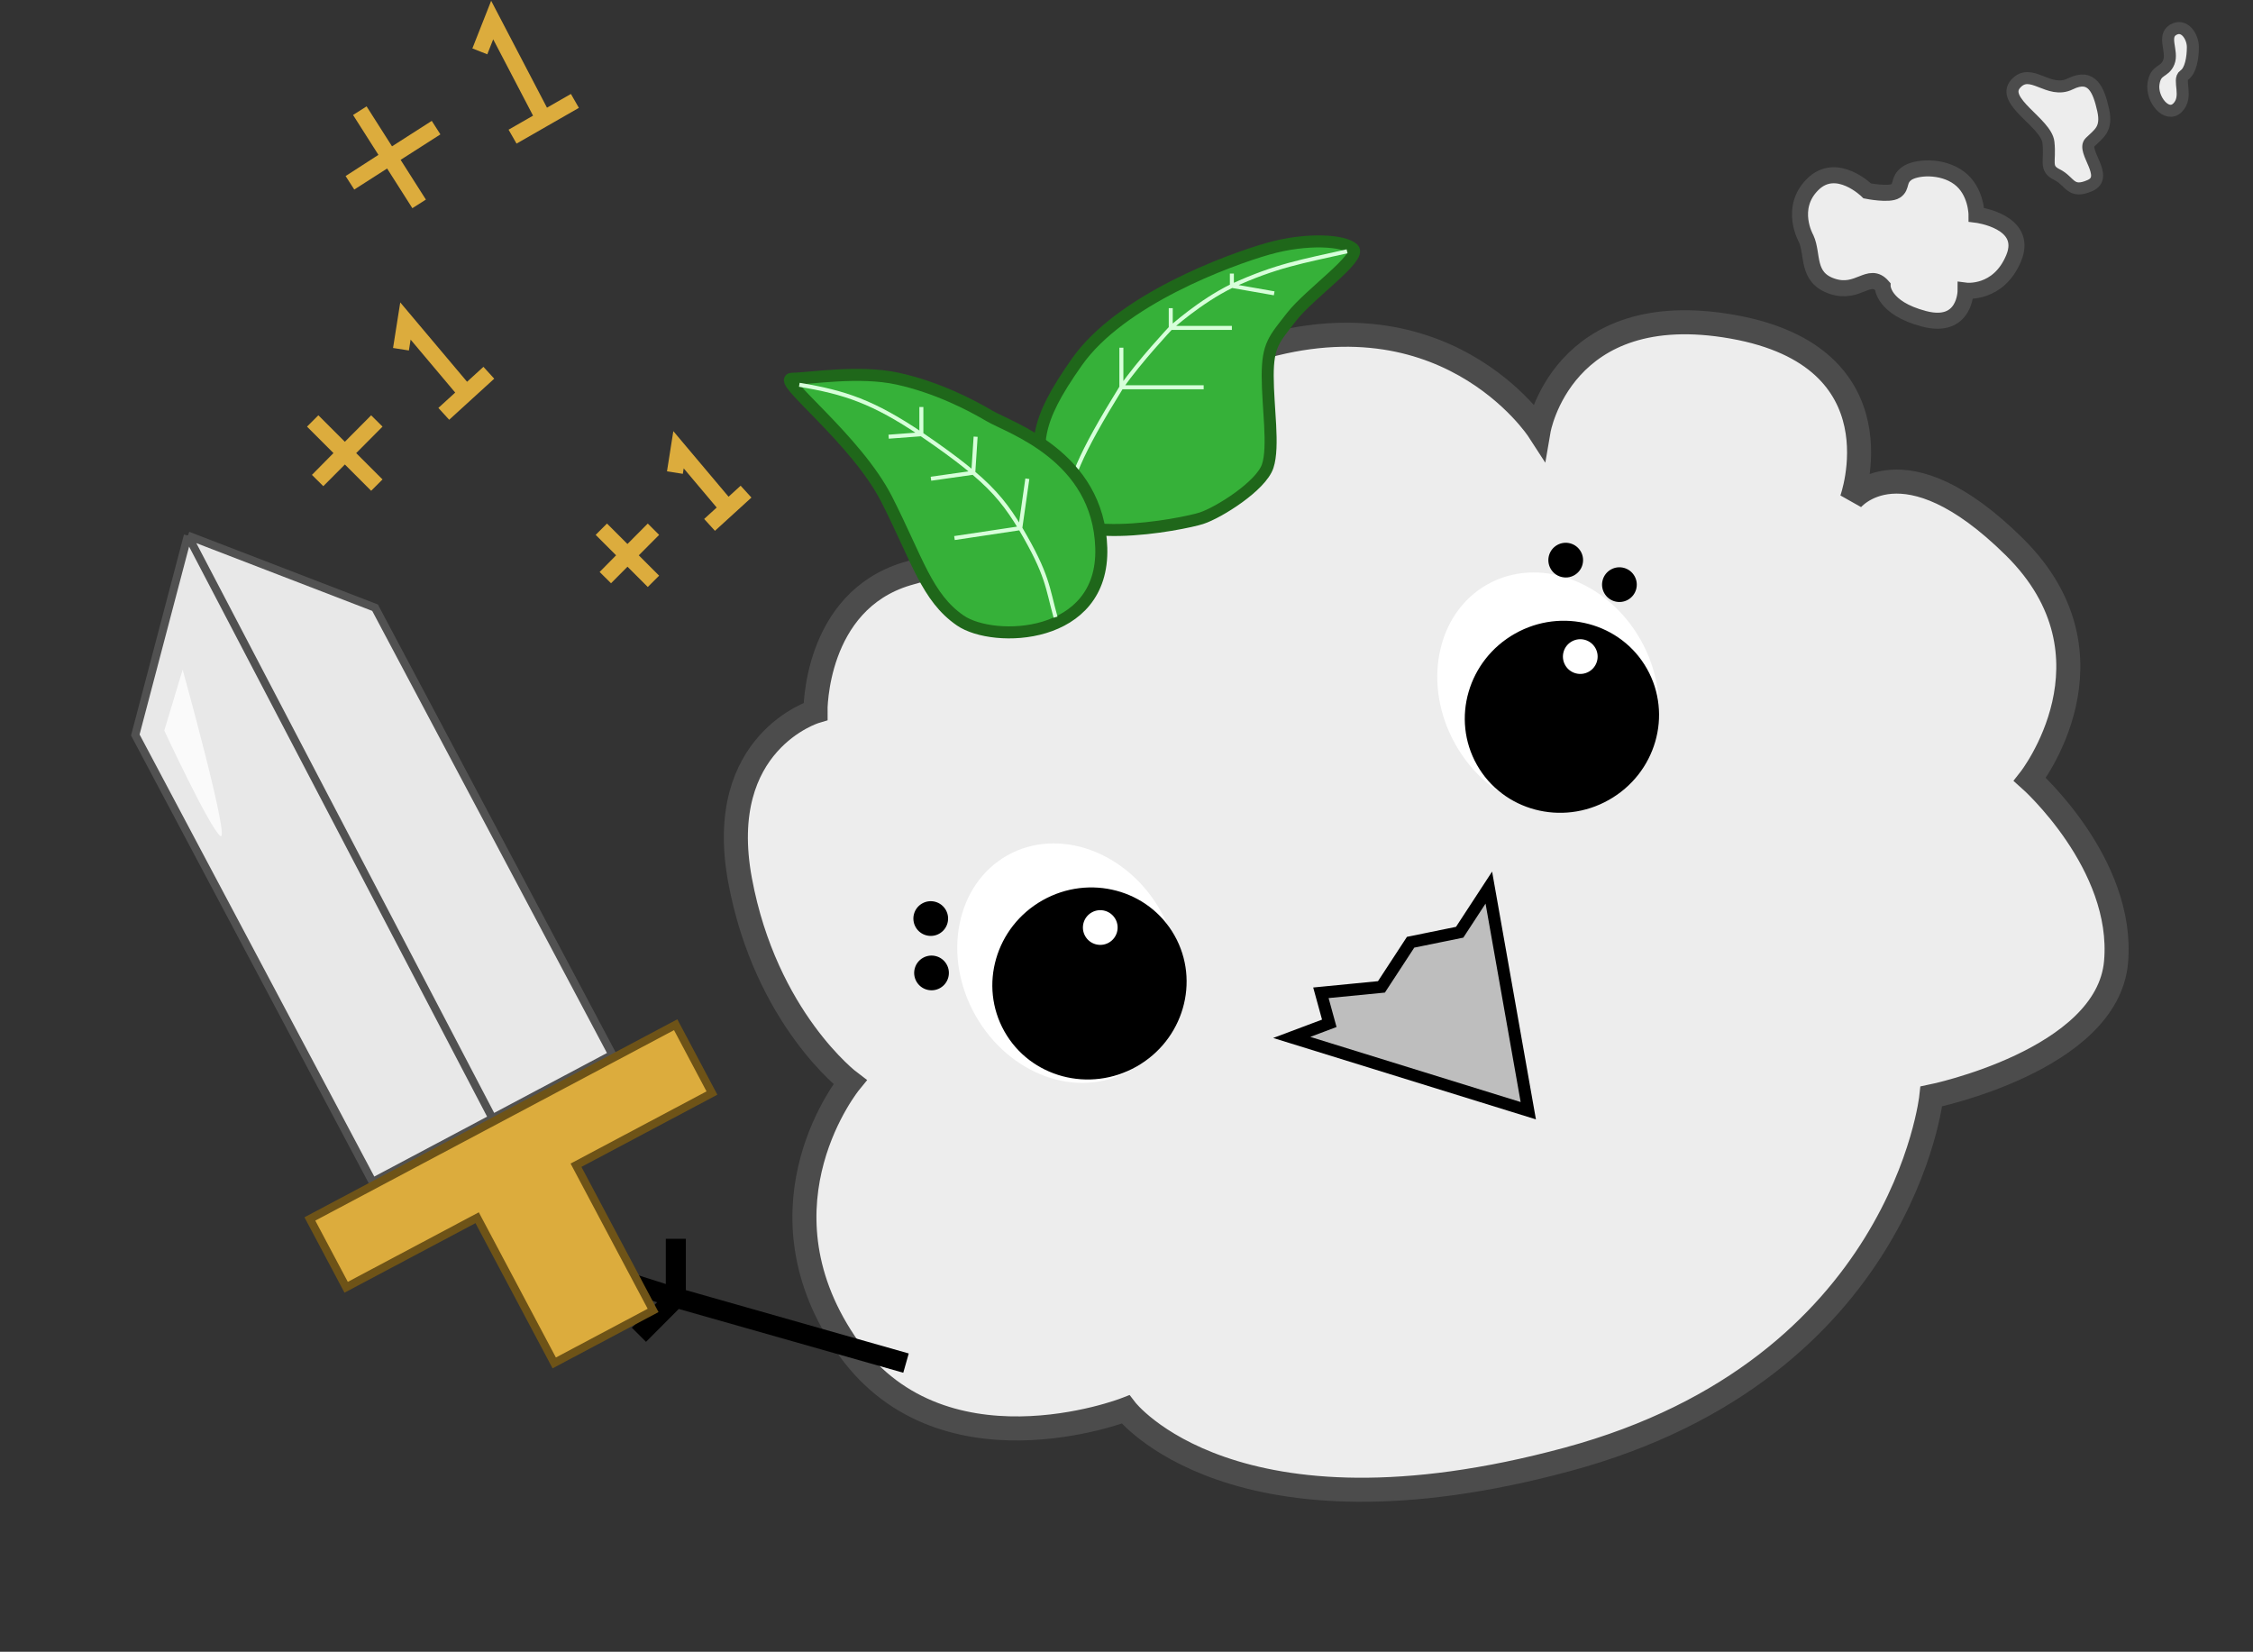 <svg width="562" height="412" viewBox="0 0 562 412" fill="none" xmlns="http://www.w3.org/2000/svg">
<rect x="0" y="0" width="562" height="412" fill="#333333" stroke="none"/>
<path d="M258.705 144.76C258.705 144.76 257.465 106.874 308.642 88.571C359.82 70.268 383.81 107.325 383.81 107.325C383.81 107.325 389.524 73.933 432.174 81.495C474.824 89.057 461.902 124.606 461.902 124.606C461.902 124.606 474.579 108.857 502.449 136.384C530.318 163.911 506.346 194.397 506.346 194.397C506.346 194.397 530.022 215.408 527.836 239.973C525.651 264.538 481.77 273.484 481.77 273.484C481.77 273.484 474.602 341.384 391.057 363.992C307.511 386.6 280.761 351.565 280.761 351.565C280.761 351.565 234.03 369.733 210.697 334.871C187.364 300.009 212.015 269.917 212.015 269.917C212.015 269.917 191.011 254.084 184.6 219.539C178.189 184.993 203.416 177.444 203.416 177.444C203.416 177.444 203.072 150.049 226.24 143.117C249.407 136.184 258.705 144.76 258.705 144.76Z" fill="#EDEDED" stroke="#4C4C4C" stroke-width="6"/>
<path d="M322.215 258.766L331.585 255.246L329.492 247.631L344.593 246.158L351.869 235.024L364.105 232.528L371.381 221.393L381.225 277.044L322.215 258.766Z" fill="#BEBEBE" stroke="black" stroke-width="3"/>
<ellipse cx="266.42" cy="240.241" rx="26.524" ry="30.855" transform="rotate(-29.442 266.42 240.241)" fill="white"/>
<ellipse cx="386.157" cy="172.657" rx="26.524" ry="30.855" transform="rotate(-29.442 386.157 172.657)" fill="white"/>
<ellipse cx="271.764" cy="245.305" rx="24.359" ry="23.818" transform="rotate(-29.442 271.764 245.305)" fill="black"/>
<ellipse cx="389.615" cy="178.786" rx="24.359" ry="23.818" transform="rotate(-29.442 389.615 178.786)" fill="black"/>
<circle cx="232.366" cy="242.68" r="4.33" transform="rotate(-29.442 232.366 242.68)" fill="black"/>
<circle cx="403.957" cy="145.828" r="4.33" transform="rotate(-29.442 403.957 145.828)" fill="black"/>
<circle cx="232.169" cy="229.116" r="4.33" transform="rotate(-29.442 232.169 229.116)" fill="black"/>
<circle cx="274.457" cy="231.354" r="4.33" transform="rotate(-29.442 274.457 231.354)" fill="white"/>
<circle cx="394.194" cy="163.771" r="4.33" transform="rotate(-29.442 394.194 163.771)" fill="white"/>
<circle cx="390.561" cy="139.714" r="4.33" transform="rotate(-29.442 390.561 139.714)" fill="black"/>
<path d="M226 340L168.583 323.684M168.583 323.684V309M168.583 323.684L159.375 332.93M168.583 323.684L148 317.158" stroke="black" stroke-width="5"/>
<path d="M92.949 294.82L33.752 183.327L46.856 133.583L93.555 151.575L152.752 263.067L122.851 278.944L92.949 294.82Z" fill="#E8E8E8"/>
<path d="M46.856 133.583L33.752 183.327L92.949 294.82L122.851 278.944M46.856 133.583L93.555 151.575L152.752 263.067L122.851 278.944M46.856 133.583L122.851 278.944" stroke="#515151" stroke-width="2"/>
<path d="M138.251 339.953L119.021 303.736L86.345 321.085L77.296 304.042L168.542 255.594L177.591 272.638L143.682 290.642L162.912 326.859L138.251 339.953Z" fill="#DCAC3D" stroke="#6E5317" stroke-width="2"/>
<path d="M54.93 208.496C52.189 206.31 40.979 182.221 40.979 182.221L45.565 167.041C45.565 167.041 57.672 210.682 54.93 208.496Z" fill="#FAFAFA"/>
<path d="M268.672 90.226C257.741 105.711 258.288 110.639 260.474 124.012C262.66 137.386 295.29 130.682 299.662 129.274C304.034 127.866 314.581 121.197 316.221 116.27C317.86 111.342 316.221 101.488 316.221 93.746C316.221 86.003 317.86 84.595 322.233 78.964C326.605 73.333 339.722 64.183 337.536 62.071C335.349 59.959 326.058 59.255 316.221 62.071C306.383 64.886 279.603 74.741 268.672 90.226Z" fill="#36B139" stroke="#1F671A" stroke-width="3"/>
<path d="M265.649 128.657C266.537 120.233 269.24 113.549 279.723 96.594M279.723 96.594C284.233 90.086 292.038 81.795 292.038 81.795M279.723 96.594H300.248M279.723 96.594V86.728M292.038 81.795C292.038 81.795 299.342 75.179 307.285 71.313M292.038 81.795H307.285M292.038 81.795V76.862M307.285 71.313C318.402 66.23 324.749 65.235 336.02 62.68M307.285 71.313L317.841 73.162M307.285 71.313V68.23" stroke="#D7FFDA"/>
<path d="M274.709 136.673C275.404 159.634 247.869 160.505 239.534 154.764C231.199 149.024 228.855 139.67 221.215 124.603C213.575 109.535 193.432 94.467 197.6 94.467C201.767 94.467 214.269 92.315 223.993 94.467C233.718 96.62 242.052 100.925 246.914 103.795C251.776 106.665 274.014 113.713 274.709 136.673Z" fill="#36B139" stroke="#1F671A" stroke-width="3"/>
<path d="M199.384 95.978C210.788 97.851 217.892 100.265 229.831 108.31M254.507 131.741C261.481 143.566 261.2 146.458 263.304 153.939M254.507 131.741C251.316 126.488 248.487 122.734 242.779 117.911M254.507 131.741L238.088 134.207M254.507 131.741L256.267 119.409M229.831 108.31C230.973 109.079 232.158 109.9 233.396 110.776C237.251 113.5 240.289 115.807 242.779 117.911M229.831 108.31L221.668 108.926M229.831 108.31V101.527M242.779 117.911L243.365 108.926M242.779 117.911L232.223 119.409" stroke="#D7FFDA"/>
<path d="M150 132L156.5 138.5M163 145L156.5 138.5M156.5 138.5L151 144.071L163 132" stroke="#DCAC3D" stroke-width="4"/>
<path d="M78 105L86 113M94 121L86 113M86 113L79.231 119.857L94 105" stroke="#DCAC3D" stroke-width="4"/>
<path d="M89.756 27.605L97.153 39.23M104.55 50.856L97.153 39.23M97.153 39.23L87.293 45.594L108.779 31.833" stroke="#DCAC3D" stroke-width="4"/>
<path d="M168.352 117.877L169.252 112.18L181.545 126.776M181.545 126.776L176.996 130.923M181.545 126.776L186.094 122.628" stroke="#DCAC3D" stroke-width="4"/>
<path d="M100.02 87.109L101.132 80.071L116.317 98.101M116.317 98.101L110.698 103.224M116.317 98.101L121.936 92.978" stroke="#DCAC3D" stroke-width="4"/>
<path d="M119.692 12.813L122.772 5L135.63 29.627M135.63 29.627L127.855 34.084M135.63 29.627L143.405 25.17" stroke="#DCAC3D" stroke-width="4"/>
<path d="M510.968 35.49C510.422 30.634 498.957 25.239 502.778 20.923C506.6 16.606 510.968 23.62 516.427 20.923C521.886 18.225 523.524 22.541 524.616 27.397C525.708 32.253 523.524 33.332 521.341 35.49C519.157 37.649 526.254 44.123 521.341 46.281C516.427 48.44 516.427 45.202 513.151 43.584C509.876 41.965 511.513 40.346 510.968 35.49Z" fill="#EDEDED"/>
<path d="M542.086 7.434C544.816 5.815 547 9.053 547 11.75C547 14.448 546.454 17.685 544.816 18.764C543.178 19.843 545.908 24.16 543.178 26.858C540.449 29.555 536.627 24.699 537.173 20.923C537.719 17.146 539.903 18.225 540.995 15.527C542.086 12.829 539.357 9.053 542.086 7.434Z" fill="#EDEDED"/>
<path d="M510.968 35.49C510.422 30.634 498.957 25.239 502.778 20.923C506.6 16.606 510.968 23.62 516.427 20.923C521.886 18.225 523.524 22.541 524.616 27.397C525.708 32.253 523.524 33.332 521.341 35.49C519.157 37.649 526.254 44.123 521.341 46.281C516.427 48.44 516.427 45.202 513.151 43.584C509.876 41.965 511.513 40.346 510.968 35.49Z" stroke="#4C4C4C" stroke-width="3"/>
<path d="M542.086 7.434C544.816 5.815 547 9.053 547 11.75C547 14.448 546.454 17.685 544.816 18.764C543.178 19.843 545.908 24.16 543.178 26.858C540.449 29.555 536.627 24.699 537.173 20.923C537.719 17.146 539.903 18.225 540.995 15.527C542.086 12.829 539.357 9.053 542.086 7.434Z" stroke="#4C4C4C" stroke-width="3"/>
<path d="M469.605 71.413C466.231 67.558 463.61 73.576 457.071 71.413C450.531 69.25 452.348 63.481 450.531 59.515C450.531 59.515 446.171 51.943 452.166 45.994C458.16 40.045 465.79 47.617 465.79 47.617C465.79 47.617 471.24 48.698 472.875 47.617C474.509 46.535 473.42 44.913 475.599 43.29C477.779 41.668 484.319 41.127 488.679 44.372C493.038 47.617 493.038 53.566 493.038 53.566C493.038 53.566 506.117 55.188 502.303 64.382C498.488 73.576 490.313 72.495 490.313 72.495C490.313 72.495 490.313 82.23 479.959 79.525C469.605 76.821 469.605 71.413 469.605 71.413Z" fill="#EDEDED" stroke="#4C4C4C" stroke-width="4"/>
</svg>
